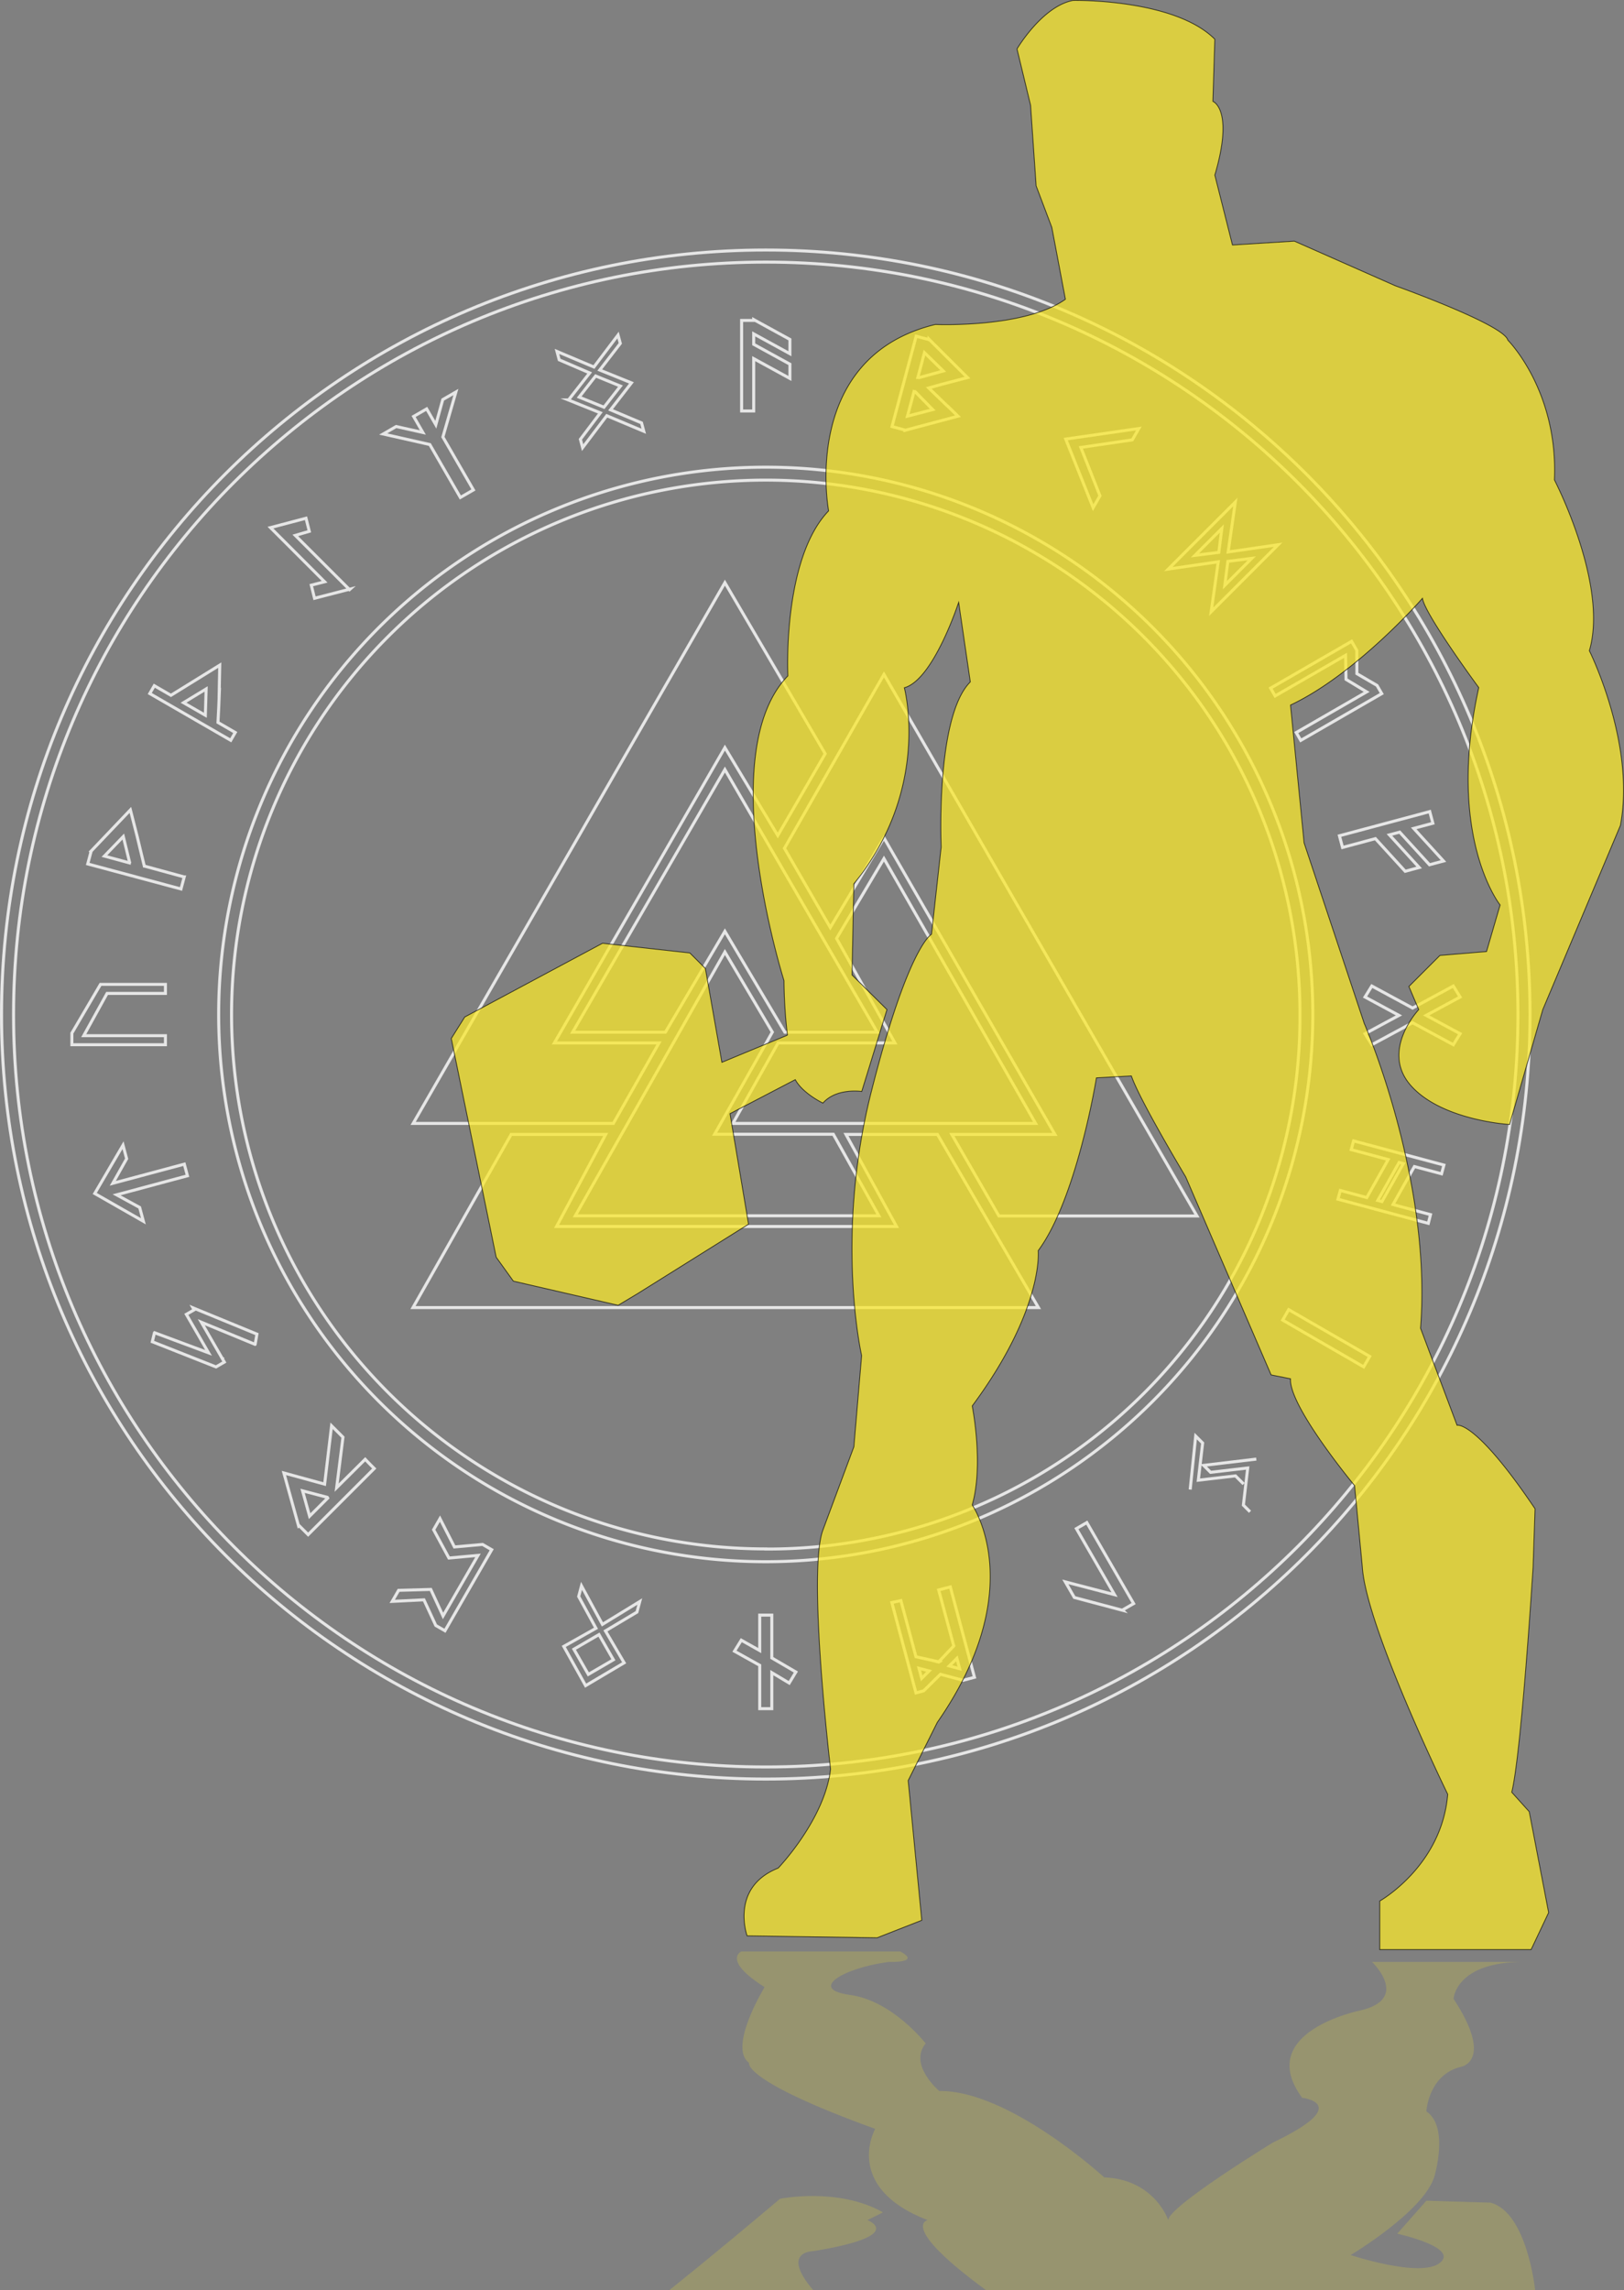 <svg id="Layer_1" data-name="Layer 1" xmlns="http://www.w3.org/2000/svg" viewBox="0 0 538.08 758.48"><rect x="0" y="0" width="538.08" height="758.48" fill="#808080" stroke="none"/><defs><style>.cls-1{opacity:0.8;}.cls-2{fill:none;stroke:#fff;}.cls-2,.cls-3{stroke-miterlimit:10;}.cls-3,.cls-4{fill:#f8e62d;}.cls-3{stroke:#000;stroke-width:0.25px;opacity:0.75;}.cls-4{opacity:0.2;}</style></defs><title>DSC05495</title><g class="cls-1"><path class="cls-2" d="M156.53,479.35H363.76L330.31,422H300l16.75,30.49H204.1L220.38,422H189.06Zm.06-61h66.33l15.14-26.66H203.38l56.5-97.81L277.4,323l15.71-27.09-33.23-56.67Zm52.83-30.21h30.75l19.71-33.42,19.86,33.42h30.63l-50.49-87Zm.89,60.8H310.89l-15.08-27H256.46l19.14-33.83-15.72-26.54Zm52.21-30.59h100.3l-50.24-87.71-15.71,26.46,19.34,34.59h-38.7Zm17.09-91.13,15.19,26.25,17.78-29.7L369.23,422H335.06l15.61,27h65.62L312.58,269.62Z" transform="translate(-19.7 -46.26)"/><polygon class="cls-2" points="261.72 120.62 249.72 114.04 249.72 110.58 261.72 117.16 261.72 112.43 249.72 105.85 249.72 106.13 245.72 106.13 245.72 136.12 249.72 136.12 249.72 118.78 261.72 125.35 261.72 120.62"/><path class="cls-2" d="M333.67,180.76h-.05l-6.21-6,4-1.13h0l8.85-2.31-12.76-12.71v.14l-4.25-1.14-8,29.93,4.28,1.15v.1l17.58-4.68ZM326,163.06l6.23,6.08-8.06,2.21-.19-.07-.17,0Zm-5.64,21.05,2.19-8.18.22.07.15,0,5.82,5.93Z" transform="translate(-19.7 -46.26)"/><polygon class="cls-2" points="353.11 145.43 362.19 168.15 364.45 164.22 358.11 148.2 375.16 145.69 377.33 141.93 353.11 145.43"/><path class="cls-2" d="M426.62,229.08,429,212.54l-3.27,3.27-18.93,18.93,16.54-2.4L421,248.88l22.19-22.2Zm-11,1.13,8.91-8.91-1,7.92Zm9.9,9.9,1-7.92,7.92-1Z" transform="translate(-19.7 -46.26)"/><polygon class="cls-2" points="456.25 227.03 449.58 223.13 449.56 215.43 447.82 212.42 420.99 227.92 422.49 230.51 445.83 217.04 445.98 225.02 452.82 229.16 429.48 242.63 430.98 245.23 457.82 229.74 456.25 227.03"/><polygon class="cls-2" points="470.22 287.33 460.36 276.52 463.76 275.61 473.63 286.42 478.27 285.18 468.4 274.37 474.75 272.67 473.72 268.81 443.79 276.82 444.82 280.69 455.71 277.77 465.58 288.58 470.22 287.33"/><polygon class="cls-2" points="481.53 346.03 483.78 342.38 472.53 336.31 483.78 330.23 481.53 326.58 468.03 333.88 454.52 326.58 452.27 330.23 463.52 336.31 452.27 342.38 454.52 346.03 468.03 338.74 481.53 346.03"/><path class="cls-2" d="M493.67,448.56l-12.43-3.34,7.09-12.58,9,2.4.78-2.9-29.93-8-.78,2.9,12.25,3.28-7.09,12.59-8.78-2.35-.78,2.89,29.94,8Zm-10.4-17.28,1.4.37-7.09,12.59-1.39-.37Z" transform="translate(-19.7 -46.26)"/><rect class="cls-2" x="457.1" y="474" width="4" height="30.99" transform="translate(-214.06 596.09) rotate(-60)"/><polyline class="cls-2" points="416.25 483.27 398.8 485.35 401.1 487.65 413.4 486.22 411.97 498.52 414.17 500.72"/><polyline class="cls-2" points="394.34 493.36 396.17 475.65 398.47 477.95 397.04 490.26 409.35 488.83 412.05 491.53"/><polygon class="cls-2" points="355.96 529.11 371.99 533.37 371.89 533.27 375.6 531.13 360.1 504.3 356.64 506.3 369.28 528.18 352.98 523.94 355.96 529.11"/><path class="cls-2" d="M325.75,606.28l5.54-5.48,7.51,2,3.77-1-8-29.93-3.86,1,5,18.55-5,5.28-.23,0h0l.26.07.11-.07L323.19,595l-5-18.6-3,.64,8,29.93Zm11-10.76.92,3.45-3.44-.93Zm-9.2,4.18-2.47,2.47-.9-3.36Z" transform="translate(-19.7 -46.26)"/><polygon class="cls-2" points="243.35 546.9 251.72 551.57 251.72 565.93 255.72 565.93 255.72 554 261.49 557.45 263.7 553.79 255.72 549.13 255.72 534.95 251.72 534.95 251.72 546.69 245.61 543.25 243.35 546.9"/><path class="cls-2" d="M217.17,585.57h0l-10.68,6,7.24,13L226.5,597l-6.2-10.56h0l10.44-6.23.94-3.51-12.38,7.58-6.93-12.76-.94,3.52ZM222.94,596l-8.31,4.84-4.78-8.34,8.31-4.84Z" transform="translate(-19.7 -46.26)"/><polygon class="cls-2" points="142.73 526.44 132.07 526.74 129.96 530.4 140.46 529.88 144.39 538.38 147.43 540.13 162.92 513.29 159.89 511.54 150.57 512.37 145.78 502.99 143.67 506.66 148.74 516.04 158.38 515.16 146.79 535.23 142.73 526.44"/><path class="cls-2" d="M67.52,333.13l0,0L66.27,328l-1.11-4.66h0l-2.26-8.83-13.15,13.8.09.1-1.07,4,30.9,8.29,1.07-4-.07,0-13.1-3.57Zm-5-1.09-8.23-2.23,6.26-6.48,2.09,8.55-.12.09Z" transform="translate(-19.7 -46.26)"/><path class="cls-2" d="M140.7,529.59h0L131.24,539l2.1-16.72-3.78-3.78-2.3,19.33-13.5-3.7,4.87,17.56.16-.13,3,3,21.91-21.91-1.46-1.46Zm-12.42,12.85-6,6-2.33-8.4,8.18,2.15.09.13Z" transform="translate(-19.7 -46.26)"/><polygon class="cls-2" points="61.74 435.33 69.1 448.08 51.2 441.41 51.18 441.43 50.46 444.4 71.57 452.74 74.33 451.14 73.66 449.98 73.67 449.96 73.64 449.95 66.7 437.93 84.51 445.27 84.54 445.25 85.13 441.88 63.96 433.18 64.34 433.83 61.74 435.33"/><polygon class="cls-2" points="40.76 379.3 31.39 395.3 47.51 404.51 46.28 399.93 38.63 395.74 62.1 389.44 61.07 385.58 37.37 391.93 41.96 383.79 40.76 379.3"/><polygon class="cls-2" points="23.82 342.18 23.82 346.03 54.81 346.03 54.81 343.03 27.74 343.03 35.48 329.03 54.81 329.03 54.81 326.04 33.3 326.04 23.82 342.18"/><path class="cls-2" d="M92.51,266.56l-16.17,10-5.52-3.19-1.5,2.6,26.83,15.49,1.5-2.59-5.73-3.32.26-5.18.19-4.68-.05.07Zm-4.77,16.61L80.5,279,88,274.45Z" transform="translate(-19.7 -46.26)"/><polygon class="cls-2" points="116 195.12 115.81 195.29 97.84 177.33 102.48 175.98 101.39 171.65 89.61 174.75 107.55 192.69 103.14 193.82 104.21 198.16 116 195.12"/><polygon class="cls-2" points="89.67 174.68 89.67 174.68 89.68 174.72 89.67 174.68"/><polygon class="cls-2" points="151.05 129.84 146.7 132.35 144.4 140.68 141.37 135.43 137.04 137.93 140.1 143.24 131.25 141.27 126.97 143.75 142.41 147.24 152.53 164.77 156.86 162.27 146.74 144.74 151.05 129.84"/><path class="cls-2" d="M225.23,160l-.75-2.77-8,10.59-12.24-5.16.74,2.78,10.1,4.34-7,8.94-.06,0-.05,0L218.61,183,212,191.76l.74,2.77,8-10.58L233,189.1l-.74-2.77L222,182l6.92-8.93h0l0,0-10.5-4.25Zm-5.41,21.14-8.23-3.35,5.46-7,8.23,3.35Z" transform="translate(-19.7 -46.26)"/><path class="cls-2" d="M273.42,201A181.26,181.26,0,1,0,454.67,382.29,181.25,181.25,0,0,0,273.42,201Zm0,358.28a177,177,0,1,1,177-177A176.32,176.32,0,0,1,273.42,559.32Z" transform="translate(-19.7 -46.26)"/><path class="cls-2" d="M273.42,129.07C133.57,129.07,20.2,242.44,20.2,382.29S133.57,635.51,273.42,635.51,526.64,522.14,526.64,382.29,413.27,129.07,273.42,129.07Zm0,502.44c-137.65,0-249.23-111.58-249.23-249.22S135.77,133.07,273.42,133.07,522.64,244.65,522.64,382.29,411.06,631.51,273.42,631.51Z" transform="translate(-19.7 -46.26)"/></g><path class="cls-3" d="M173.68,383.11l45.66-24.43,28.93,3.21,5.15,5.15,5.46,31.08,21.72-9a162.24,162.24,0,0,1-1.14-18.05s-23.79-75.23,1.29-100.95c0,0-1.93-38.58,13.5-54.66,0,0-9.65-50.79,35.36-61.73,0,0,29.58,1.29,43.09-8.35l-4.5-23.8L363,107.82l-1.84-26.71-4.5-18.64S365,48.32,375.27,46.39c0,0,33.44-.64,46.94,12.86l-.64,20.58s7.07,2.57.64,24.43l5.84,23.15,20.52-1.28L482,140.91s36,12.86,37.29,18c0,0,16.72,16.72,15.44,46.3,0,0,18,34.72,11.57,56.58,0,0,15.43,30.87,10.29,57.87l-25.72,61-11,38.05s-22.39-1.29-32.68-12.86,2.58-25.19,2.58-25.19L486.51,373l10.29-10.29,15.43-1.28,4.5-15.43s-18-22.51-7.07-72c0,0-18-24.44-18.65-29.58,0,0-21.86,25.08-43.72,35.37l4.5,45.65,19.93,59.8s22.51,51.44,18.65,100.95l12.1,32.15s5.9-1.92,25.84,27.65l-.65,19.29s-3.86,61.73-7.07,74.59l5.79,6.43,6.43,33.44L527,692H476.86V675.9s20.58-11.57,22.51-35.36c0,0-27-55.3-28.29-75.24l-2.57-27s-21.87-26.37-21.22-35.37l-6.43-1.28-28.3-65.59s-15.43-25.72-18-33.44l-11.58.64s-6.43,39.87-19.29,57.23c0,0,1.93,19.29-21.86,51.44,0,0,3.86,19.29,0,32.8,0,0,19.29,27.65-11.57,72L320.61,636l4.5,46.29-14.79,5.79-43.08-.64S261.45,671.4,277.53,665c0,0,15.43-16.07,17.36-32.79,0,0-7.71-64.95-2.57-79.09l10.29-27.65,2.57-30.22s-9-39.23,3.22-87.45,19.93-52.09,19.93-52.09l3.21-28.93s-1.93-43.09,9.65-54.66l-3.86-26.36s-8.36,25.72-18,28.29c0,0,9,33.44-16.72,64.94L302,369.18l11.58,11.47-8.36,27.12s-8.36-1.29-12.86,3.85c0,0-6.71-3.2-9.16-7.77l-21.63,11.28,6.15,36.6-36.77,23-6.43,3.86-34.72-8-5.7-7.93-14.88-72.44Z" transform="translate(-19.7 -46.26)"/><path class="cls-4" d="M524.45,696.07H474.29s12.86,12.22-3.86,16.07c0,0-35.36,7.08-19.29,28.94,0,0,17.37,1.93-9.64,14.79,0,0-34.72,21.22-34.72,25.72,0,0-4.5-13.5-21.22-14.15,0,0-31.51-28.93-54.66-28.61,0,0-10.29-8.68-4.5-15.75,0,0-10.93-14.15-25.08-16.08s-1.93-9,12.86-10.93c0,0,10.93.41,3.86-3.45H265.31s-6.43,2.81,7.72,11.81c0,0-12.22,19.93-5.14,25.08,0,0-2.58,5.78,41.79,21.86,0,0-10.93,19.29,17.36,30.22,0,0-9.64,1.93,19.29,23.15h182S525.73,779,513.52,775.8l-21.22-.64-9.65,10.93s20.58,4.5,14.15,9.65-29.58-2.58-29.58-2.58S491,779,494.87,767.44c0,0,5.14-16.71-2.57-21.86,0,0,.64-12.22,11.57-14.79,0,0,10.93-1.93-2.57-22.5C501.3,708.29,501.94,696.07,524.45,696.07Z" transform="translate(-19.7 -46.26)"/><path class="cls-4" d="M289.1,804.74H241.52s12.22-9.65,36.65-30.22c0,0,19.29-3.91,34.08,4.5l-5.14,2.57s13.5,5.14-18,10.29C289.1,791.88,278.17,791.88,289.1,804.74Z" transform="translate(-19.7 -46.26)"/></svg>